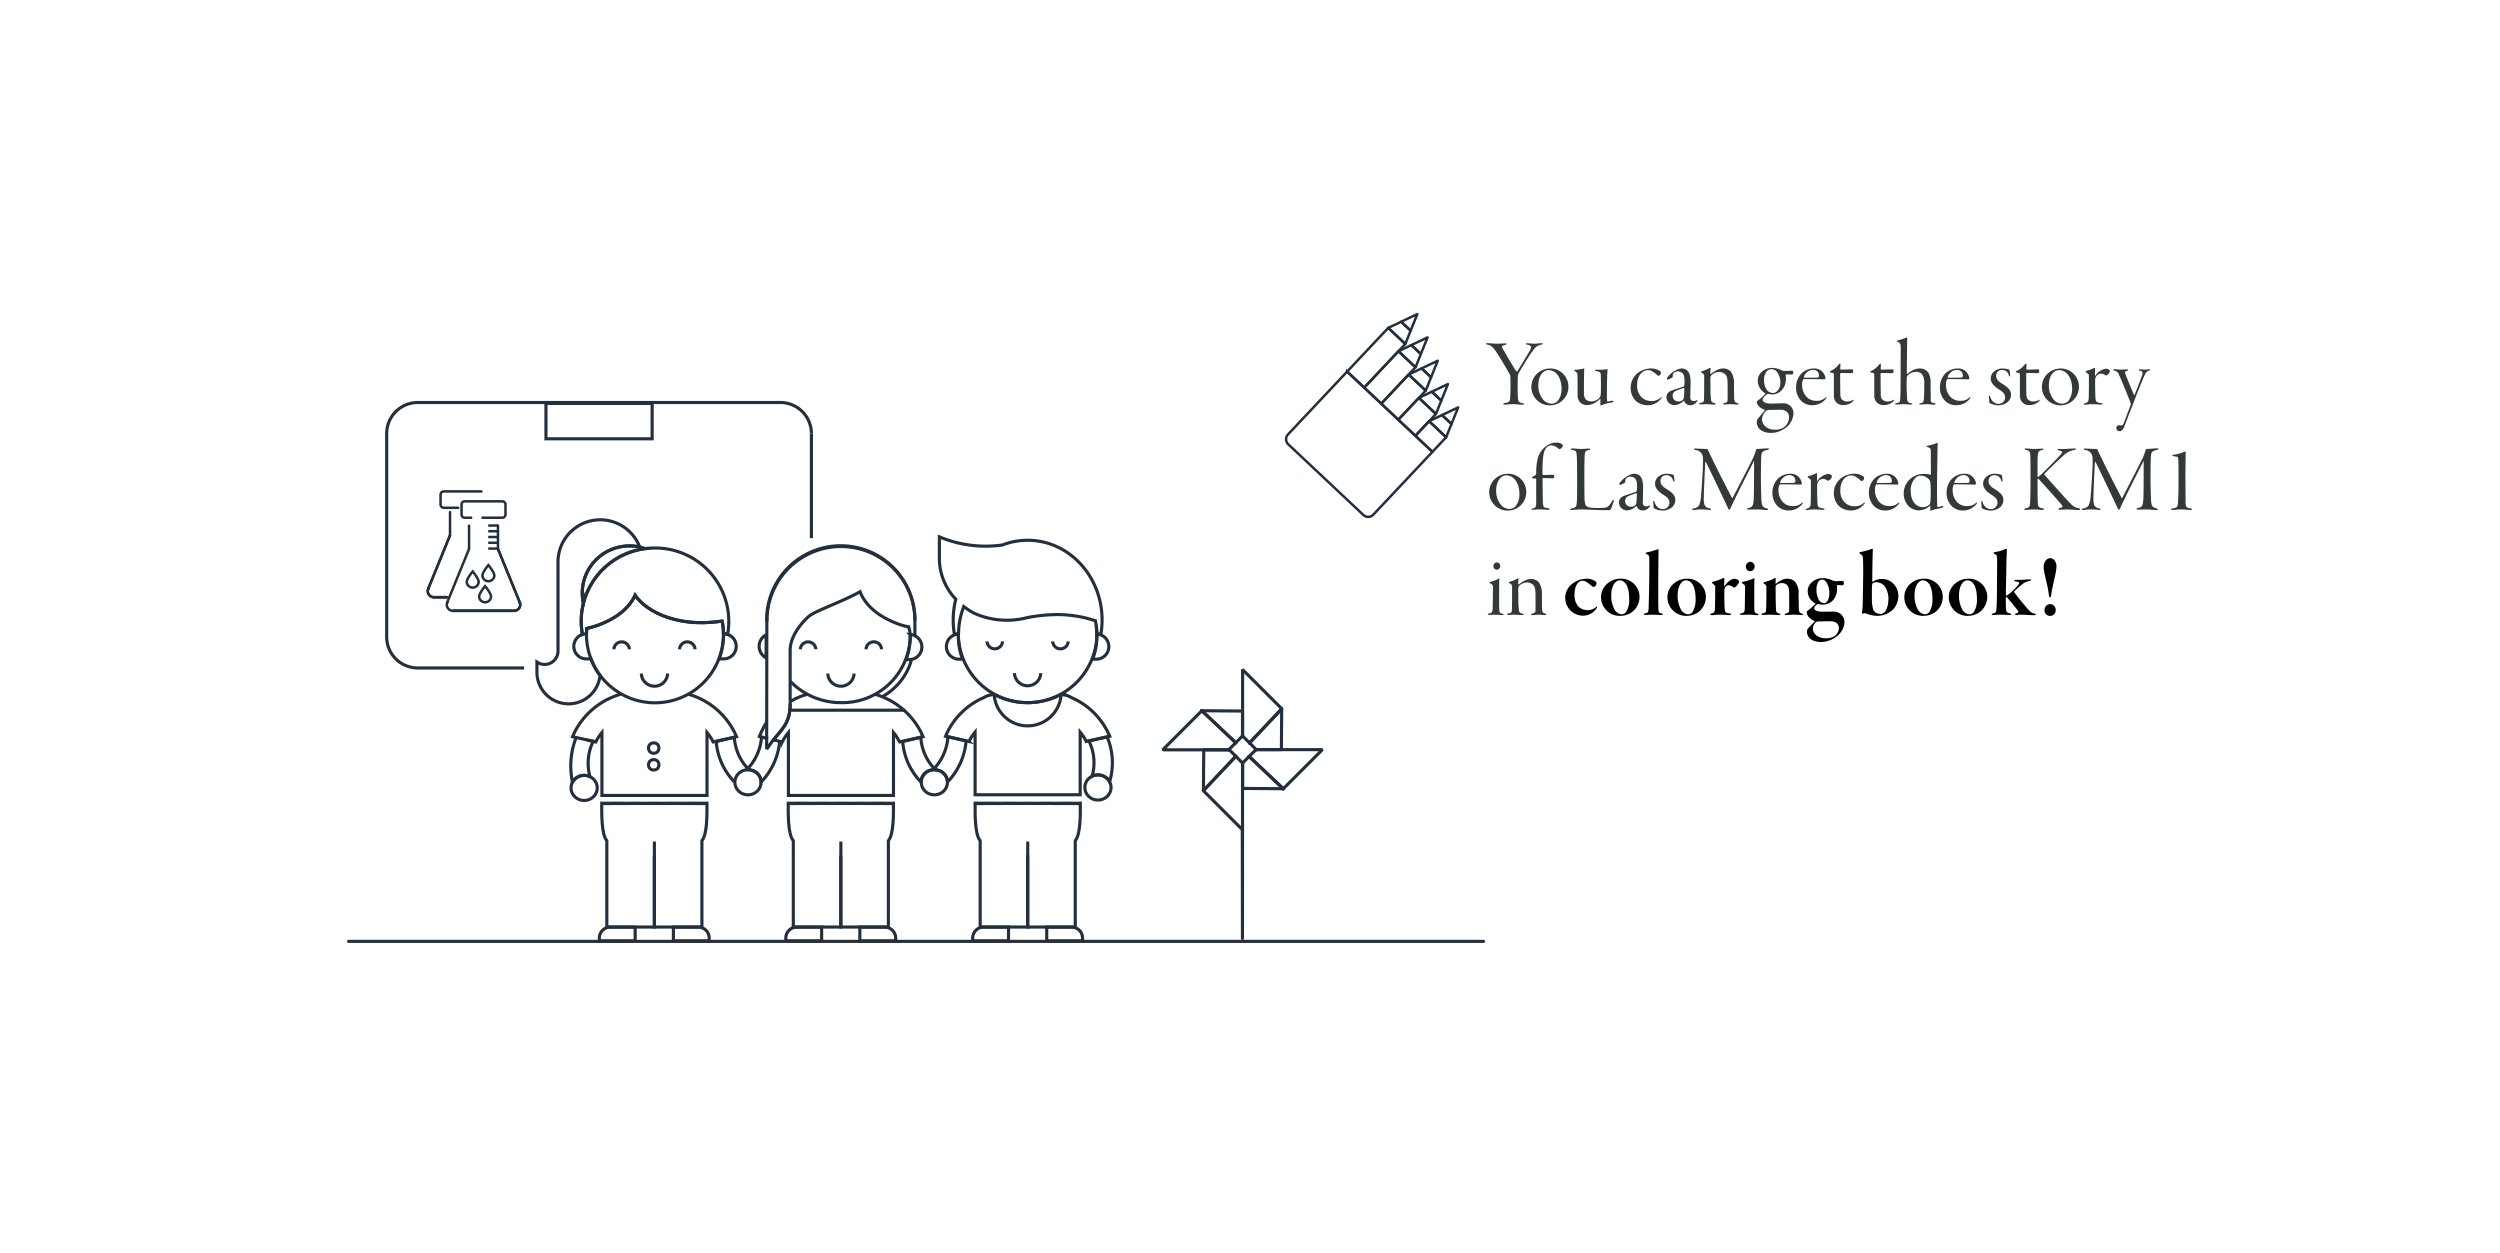 <svg id="Layer_1" data-name="Layer 1" xmlns="http://www.w3.org/2000/svg" viewBox="0 0 399 200"><defs><style>.cls-1,.cls-2,.cls-3,.cls-4,.cls-5,.cls-6,.cls-7{fill:none;stroke:#222f3c;}.cls-1,.cls-2,.cls-4{stroke-linecap:round;}.cls-1,.cls-2,.cls-4,.cls-5{stroke-linejoin:round;}.cls-1,.cls-6,.cls-7{stroke-width:0.5px;}.cls-2,.cls-3,.cls-5{stroke-width:0.4px;}.cls-3,.cls-6,.cls-7{stroke-miterlimit:10;}.cls-4{stroke-width:0.4px;}.cls-7{stroke-linecap:square;}.cls-8{fill:#333838;}</style></defs><line class="cls-1" x1="197.231" y1="118.536" x2="191.827" y2="113.433"/><path class="cls-1" d="M199.423,118.566l5.146-5.45-6.134-6.134h0a.064.064,0,0,0-.074-.015H198.36a.062.062,0,0,0-.041.063v10.433"/><path class="cls-1" d="M198.304,117.464v-3.914a.066.066,0,0,0-.02-.046l.001-.001a.073.073,0,0,0-.05-.021l-6.408-.049"/><path class="cls-1" d="M200.453,119.639h3.989a.068.068,0,0,0,.046-.02h.001a.072.072,0,0,0,.021-.049l.049-6.428-5.128,5.43"/><line class="cls-1" x1="191.809" y1="113.434" x2="191.81" y2="113.433"/><path class="cls-1" d="M191.809,113.434l-6.12,6.12h0a.069.069,0,0,0-.019.034.071.071,0,0,0,.004.04v.001a.062.062,0,0,0,.063.041H196.201"/><polyline class="cls-1" points="191.808 113.435 191.807 113.433 191.809 113.433"/><line class="cls-1" x1="191.809" y1="113.434" x2="197.221" y2="118.546"/><polyline class="cls-1" points="191.827 113.433 191.818 113.425 191.809 113.433"/><line class="cls-1" x1="191.827" y1="113.433" x2="191.81" y2="113.433"/><line class="cls-1" x1="199.355" y1="120.738" x2="204.799" y2="125.879"/><path class="cls-1" d="M197.239,120.708l-5.182,5.488,6.134,6.134h0a.065.065,0,0,0,.074.015h.001c.014-.006.024,17.478.031,17.468s.01-17.515.01-17.531V121.775"/><path class="cls-1" d="M198.322,121.77v3.993a.065.065,0,0,0,.02.046v.001a.073.073,0,0,0,.049.021l6.408.049"/><path class="cls-1" d="M197.232,120.7l-5.164,5.469.049-6.428a.072.072,0,0,1,.021-.049h0a.067.067,0,0,1,.046-.02h4.02"/><line class="cls-1" x1="204.817" y1="125.878" x2="204.816" y2="125.879"/><path class="cls-1" d="M204.817,125.878l6.12-6.12h0a.069.069,0,0,0,.019-.034.07.07,0,0,0-.004-.04v-.001a.062.062,0,0,0-.063-.041H200.45"/><polyline class="cls-1" points="204.817 125.878 204.819 125.879 204.816 125.879"/><line class="cls-1" x1="204.817" y1="125.878" x2="199.364" y2="120.728"/><polyline class="cls-1" points="204.799 125.879 204.808 125.887 204.816 125.879"/><line class="cls-1" x1="204.799" y1="125.879" x2="204.816" y2="125.879"/><line class="cls-1" x1="197.239" y1="120.708" x2="197.232" y2="120.7"/><line class="cls-1" x1="197.231" y1="118.536" x2="197.221" y2="118.546"/><line class="cls-1" x1="197.232" y1="120.7" x2="196.204" y2="119.673"/><line class="cls-1" x1="196.201" y1="119.669" x2="196.204" y2="119.673"/><polyline class="cls-1" points="200.453 119.639 200.475 119.618 199.43 118.573"/><polyline class="cls-1" points="198.322 121.77 198.312 121.781 198.306 121.775"/><line class="cls-1" x1="198.322" y1="121.77" x2="199.355" y2="120.738"/><polyline class="cls-1" points="198.303 117.463 198.312 117.455 198.32 117.463"/><line class="cls-1" x1="200.45" y1="119.642" x2="199.364" y2="120.728"/><line class="cls-1" x1="197.239" y1="120.708" x2="198.306" y2="121.775"/><polyline class="cls-1" points="196.201 119.67 196.149 119.618 197.221 118.546"/><line class="cls-1" x1="198.304" y1="117.464" x2="197.231" y2="118.536"/><line class="cls-1" x1="199.423" y1="118.566" x2="198.32" y2="117.463"/><line class="cls-1" x1="199.355" y1="120.738" x2="199.364" y2="120.728"/><line class="cls-1" x1="200.45" y1="119.642" x2="200.453" y2="119.639"/><line class="cls-1" x1="199.423" y1="118.566" x2="199.43" y2="118.573"/><path class="cls-2" d="M73.118,81.042H70.842a.527.527,0,0,1-.527-.527h0v-1.56a.527.527,0,0,1,.527-.527H76.83"/><line class="cls-2" x1="69.806" y1="95.316" x2="71.41" y2="95.316"/><line class="cls-2" x1="71.822" y1="85.383" x2="71.822" y2="81.73"/><line class="cls-2" x1="71.265" y1="95.316" x2="69.233" y2="95.316"/><line class="cls-2" x1="68.345" y1="93.96" x2="68.353" y2="93.943"/><line class="cls-2" x1="68.353" y1="93.943" x2="71.816" y2="85.455"/><path class="cls-2" d="M68.345,93.96a.98.98,0,0,0,.908,1.354"/><path class="cls-2" d="M68.345,93.96l.007-.018"/><line class="cls-2" x1="71.265" y1="95.316" x2="69.233" y2="95.316"/><line class="cls-2" x1="68.345" y1="93.96" x2="68.353" y2="93.943"/><line class="cls-2" x1="68.353" y1="93.943" x2="71.816" y2="85.455"/><path class="cls-2" d="M68.345,93.96a.98.98,0,0,0,.908,1.354"/><path class="cls-2" d="M68.345,93.96l.007-.018"/><path class="cls-2" d="M77.02,82.627h3.17a.508.508,0,0,0,.485-.527V80.539a.508.508,0,0,0-.485-.527H74.147a.508.508,0,0,0-.485.527V82.1a.508.508,0,0,0,.485.527h1.046"/><line class="cls-2" x1="74.861" y1="87.554" x2="74.861" y2="83.9"/><line class="cls-2" x1="81.491" y1="97.486" x2="72.272" y2="97.486"/><line class="cls-2" x1="71.384" y1="96.131" x2="71.392" y2="96.113"/><line class="cls-2" x1="71.392" y1="96.113" x2="74.855" y2="87.626"/><path class="cls-2" d="M71.384,96.131a.98.98,0,0,0,.908,1.354"/><path class="cls-2" d="M71.384,96.131l.007-.018"/><line class="cls-2" x1="79.476" y1="87.554" x2="79.476" y2="83.9"/><line class="cls-2" x1="72.418" y1="97.486" x2="82.064" y2="97.486"/><line class="cls-2" x1="82.952" y1="96.131" x2="82.945" y2="96.113"/><line class="cls-2" x1="82.945" y1="96.113" x2="79.481" y2="87.626"/><path class="cls-2" d="M82.952,96.131a.98.98,0,0,1-.908,1.354"/><path class="cls-2" d="M82.952,96.131l-.007-.018"/><line class="cls-2" x1="72.418" y1="97.486" x2="82.064" y2="97.486"/><line class="cls-2" x1="82.952" y1="96.131" x2="82.945" y2="96.113"/><line class="cls-2" x1="82.945" y1="96.113" x2="79.481" y2="87.626"/><path class="cls-2" d="M82.952,96.131a.98.98,0,0,1-.908,1.354"/><path class="cls-2" d="M82.952,96.131l-.007-.018"/><line class="cls-3" x1="77.919" y1="84.785" x2="79.51" y2="84.785"/><line class="cls-3" x1="77.919" y1="83.874" x2="79.51" y2="83.874"/><line class="cls-3" x1="77.919" y1="85.707" x2="79.51" y2="85.707"/><line class="cls-3" x1="77.919" y1="86.629" x2="79.51" y2="86.629"/><line class="cls-3" x1="77.919" y1="87.552" x2="79.51" y2="87.552"/><path class="cls-3" d="M74.496,92.862c0-.523.948-1.662.948-1.662s.948,1.139.948,1.662a.948.948,0,0,1-1.895,0Z"/><path class="cls-3" d="M76.473,95.207c0-.523.947-1.662.947-1.662s.948,1.139.948,1.662a.948.948,0,0,1-1.895,0Z"/><path class="cls-3" d="M76.997,91.848c0-.523.948-1.662.948-1.662s.948,1.139.948,1.662a.948.948,0,0,1-1.895,0Z"/><path class="cls-3" d="M215.002,59.303l13.614,12.81h0l-9.437,10.029a1.12,1.12,0,0,1-1.583.048L205.613,70.916a1.12,1.12,0,0,1-.048-1.583h0l9.437-10.029Z"/><rect class="cls-4" x="214.857" y="55.23" width="9.573" height="3.738" transform="translate(27.545 177.936) rotate(-46.744)"/><rect class="cls-4" x="217.831" y="58.373" width="7.977" height="3.738" transform="translate(25.941 180.51) rotate(-46.744)"/><rect class="cls-4" x="220.805" y="61.515" width="6.382" height="3.738" transform="translate(24.337 183.084) rotate(-46.744)"/><rect class="cls-4" x="223.779" y="64.658" width="4.786" height="3.738" transform="translate(22.733 185.658) rotate(-46.744)"/><rect class="cls-4" x="226.752" y="67.801" width="3.191" height="3.738" transform="translate(21.129 188.232) rotate(-46.744)"/><polygon class="cls-5" points="232.723 65.02 230.145 66.246 231.657 67.668 232.723 65.02"/><polygon class="cls-5" points="230.145 66.246 228.082 67.226 230.804 69.787 231.657 67.668 230.145 66.246"/><polygon class="cls-5" points="231.093 61.296 228.515 62.522 230.027 63.945 231.093 61.296"/><polygon class="cls-5" points="228.515 62.522 226.452 63.502 229.175 66.063 230.027 63.945 228.515 62.522"/><polygon class="cls-5" points="229.464 57.572 226.885 58.798 228.399 60.221 229.464 57.572"/><polygon class="cls-5" points="226.885 58.798 224.822 59.778 227.545 62.339 228.399 60.221 226.885 58.798"/><polygon class="cls-5" points="227.835 53.849 225.256 55.074 226.769 56.497 227.835 53.849"/><polygon class="cls-5" points="225.256 55.074 223.194 56.054 225.917 58.616 226.769 56.497 225.256 55.074"/><polygon class="cls-5" points="226.206 50.125 223.627 51.351 225.139 52.773 226.206 50.125"/><polygon class="cls-5" points="223.627 51.351 221.564 52.331 224.287 54.892 225.139 52.773 223.627 51.351"/><line class="cls-1" x1="55.63" y1="150.245" x2="236.778" y2="150.245"/><path class="cls-6" d="M152.955,101.551a11.063,11.063,0,0,0,22.106,0,9.565,9.565,0,0,0-.122-1.824"/><path class="cls-6" d="M167.057,147.965h3.964a1.753,1.753,0,0,1,1.753,1.753v.438h-5.717Z"/><path class="cls-6" d="M160.959,150.157h-5.717v-.438a1.753,1.753,0,0,1,1.753-1.753h3.964Z"/><path class="cls-6" d="M152.955,101.551c0-.12.005-.238.009-.356a2.007,2.007,0,1,0,.181,4.01h.484A10.176,10.176,0,0,1,152.955,101.551Z"/><path class="cls-6" d="M175.052,101.194c.004.119.01.237.01.356a10.181,10.181,0,0,1-.675,3.653h.484a2.007,2.007,0,0,0,.181-4.01h0Z"/><path class="cls-6" d="M170.487,102.373a1.24,1.24,0,0,1-2.477,0"/><path class="cls-6" d="M160.006,102.373a1.24,1.24,0,0,1-2.477,0"/><path class="cls-6" d="M161.912,107.431a2.098,2.098,0,0,0,4.193,0"/><path class="cls-6" d="M176.833,116.898a11.629,11.629,0,0,0-5.846-5.57,3.105,3.105,0,0,0-1.131-.419,1.951,1.951,0,0,0-.406-.045c-.02,0-.04.002-.059.002-.016,0-.031-.002-.046-.002h-.067a11.494,11.494,0,0,1-10.537,0h-.067c-.016,0-.031.002-.046.002-.02-.001-.04-.002-.059-.002a1.949,1.949,0,0,0-.406.045,3.105,3.105,0,0,0-1.131.419,11.63,11.63,0,0,0-5.846,5.57c-.098.202-.188.406-.274.612l3.736.833a7.868,7.868,0,0,1,.978-1.495v9.996h16.77v-9.996a7.862,7.862,0,0,1,.978,1.495l3.736-.833C177.021,117.304,176.931,117.1,176.833,116.898Z"/><path class="cls-6" d="M158.663,110.713a5.355,5.355,0,0,0,10.701,0"/><path class="cls-6" d="M174.303,123.885a2.158,2.158,0,0,1,.93-.21,2.107,2.107,0,0,1,1.861,1.087,10.578,10.578,0,0,0-.4-7.16l-2.903.647A7.9,7.9,0,0,1,174.303,123.885Z"/><ellipse class="cls-6" cx="175.233" cy="125.683" rx="2.096" ry="2.009"/><path class="cls-6" d="M150.059,123.05a3.095,3.095,0,0,0-1.124-.22,8.237,8.237,0,0,0,2.357-5.253l2.9.661a10.785,10.785,0,0,1-2.972,6.58A2.002,2.002,0,0,0,150.059,123.05Z"/><ellipse class="cls-6" cx="149.125" cy="124.849" rx="2.096" ry="2.009"/><path class="cls-6" d="M164.011,86.228a11.138,11.138,0,0,0-4.027.753,19.159,19.159,0,0,1-10.06-1.299V89.23a9.475,9.475,0,0,0,2.622,6.402h0a13.546,13.546,0,0,0-.219,5.63,1.907,1.907,0,0,1,.652-.116h.004a12.516,12.516,0,0,1,.835-4.346,11.008,11.008,0,0,0,1.658,1.071,12.826,12.826,0,0,0,8.463.705,25.91,25.91,0,0,1,5.021-.489,19.504,19.504,0,0,1,5.88.993,12.731,12.731,0,0,1,.198,2.066h.004a1.909,1.909,0,0,1,.652.116A13.704,13.704,0,0,0,175.89,99.03c0-.022.001-.044.001-.066C175.892,91.93,170.573,86.228,164.011,86.228Z"/><path class="cls-6" d="M164.028,134.31v13.64h7.583V134.174c.896-1.041.808-4.541.808-5.984l-16.796.059"/><path class="cls-6" d="M164.018,136.528v11.422h-7.583v-13.776c-.896-1.041-.808-4.541-.808-5.984l16.796.059"/><path class="cls-6" d="M145.258,101.262c.004.119.009.237.009.356a10.18,10.18,0,0,1-.675,3.652h.484a2.007,2.007,0,0,0,.181-4.009Z"/><path class="cls-6" d="M140.693,103.627a1.24,1.24,0,0,0-2.478,0"/><path class="cls-6" d="M130.212,103.627a1.24,1.24,0,0,0-2.477,0"/><path class="cls-6" d="M132.118,107.499a2.098,2.098,0,0,0,4.193,0"/><path class="cls-6" d="M148.148,123.048a3.142,3.142,0,0,1,1.122-.225,7.933,7.933,0,0,1-2.307-5.154l-2.894.673a10.389,10.389,0,0,0,2.91,6.457A2.008,2.008,0,0,1,148.148,123.048Z"/><line class="cls-6" x1="125.923" y1="113.349" x2="144.454" y2="113.349"/><path class="cls-1" d="M140.843,111.174a9.7,9.7,0,0,0,4.57-5.655"/><path class="cls-6" d="M122.272,101.324a2.062,2.062,0,0,0,0,3.661Z"/><path class="cls-6" d="M126.107,112.34c0,2.983-1.165,3.871-2.667,5.755l1.411.315a7.877,7.877,0,0,1,.978-1.495v10.032h16.77V116.914a7.886,7.886,0,0,1,.978,1.495l3.736-.833c-.086-.205-.191-.403-.274-.612a11.936,11.936,0,0,0-7.44-6.176"/><path class="cls-1" d="M146.018,101.215V98.932a11.83,11.83,0,0,0-23.66,0h0"/><path class="cls-6" d="M126.107,111.989v.351c0,2.983-1.15,3.842-2.652,5.727"/><line class="cls-6" x1="126.107" y1="111.969" x2="126.107" y2="111.989"/><path class="cls-6" d="M128.83,110.82a10.173,10.173,0,0,0-2.723,1.169"/><line class="cls-1" x1="122.361" y1="117.855" x2="122.365" y2="115.301"/><path class="cls-7" d="M122.361,117.855l-.003,1.741a17.807,17.807,0,0,1,1.068-1.494"/><line class="cls-1" x1="122.365" y1="115.301" x2="122.389" y2="98.805"/><path class="cls-6" d="M121.109,117.771a16.172,16.172,0,0,1,1.25-2.534"/><path class="cls-1" d="M122.41,98.963a11.806,11.806,0,0,1,23.611-.066"/><path class="cls-6" d="M145.13,100.08a13.933,13.933,0,0,1-1.651-.445c-3.421-1.245-5.401-3.109-6.217-5.193-3.208,1.777-7.256,3.062-8.28,4.017-1.474,1.375-2.876,3.347-2.876,5.363v4.896"/><path class="cls-6" d="M145.14,100.077l.041.009-.041-.009"/><line class="cls-6" x1="126.107" y1="108.718" x2="126.107" y2="111.969"/><path class="cls-6" d="M144.961,99.895a5.235,5.235,0,0,1,.321,1.655,10.83,10.83,0,0,1-11.053,10.592,11.233,11.233,0,0,1-8.122-3.426"/><line class="cls-6" x1="122.53" y1="117.904" x2="121.161" y2="117.489"/><path class="cls-6" d="M137.232,147.965h3.964a1.753,1.753,0,0,1,1.753,1.753v.438h-5.717Z"/><path class="cls-6" d="M131.134,150.157h-5.717v-.438a1.753,1.753,0,0,1,1.753-1.753h3.964Z"/><path class="cls-6" d="M134.202,134.31v13.64h7.583V134.174c.896-1.041.809-4.541.809-5.984l-16.797.059"/><path class="cls-6" d="M134.193,136.528v11.422h-7.583v-13.776c-.896-1.041-.809-4.541-.809-5.984l16.797.059"/><path class="cls-6" d="M121.545,117.577a8.237,8.237,0,0,1-2.357,5.253,3.106,3.106,0,0,1,1.124.22,2.002,2.002,0,0,1,1.161,1.768,10.786,10.786,0,0,0,2.972-6.58"/><ellipse class="cls-6" cx="119.378" cy="124.849" rx="2.096" ry="2.009"/><path class="cls-6" d="M110.932,103.627a1.24,1.24,0,0,0-2.477,0"/><path class="cls-6" d="M100.451,103.627a1.24,1.24,0,0,0-2.477,0"/><path class="cls-6" d="M102.357,107.499a2.098,2.098,0,0,0,4.193,0"/><ellipse class="cls-6" cx="93.228" cy="125.751" rx="2.096" ry="2.009"/><path class="cls-6" d="M119.509,122.823a7.934,7.934,0,0,1-2.307-5.154l-2.894.673a10.389,10.389,0,0,0,2.91,6.457"/><path class="cls-6" d="M93.679,118.095l1.411.315a7.877,7.877,0,0,1,.978-1.495v10.032h16.77V116.914a7.886,7.886,0,0,1,.978,1.495l3.735-.833c-.086-.205-.19-.403-.274-.612a11.937,11.937,0,0,0-7.44-6.176"/><path class="cls-6" d="M95.115,118.41l-3.735-.833c.086-.205.19-.403.274-.612a11.936,11.936,0,0,1,7.44-6.176"/><path class="cls-1" d="M91.875,117.919a12.412,12.412,0,0,0-.508,6.91,2.174,2.174,0,0,1,2.791-.876,8.034,8.034,0,0,1,.512-5.636"/><path class="cls-6" d="M107.471,147.965h3.964a1.753,1.753,0,0,1,1.753,1.753v.438h-5.717Z"/><path class="cls-6" d="M101.373,150.157H95.656v-.438a1.753,1.753,0,0,1,1.753-1.753h3.964Z"/><path class="cls-6" d="M104.441,134.31v13.64h7.584V134.174c.896-1.041.808-4.541.808-5.984l-16.796.059"/><path class="cls-6" d="M104.432,136.528v11.422H96.848v-13.776c-.896-1.041-.809-4.541-.809-5.984l16.796.059"/><path class="cls-6" d="M95.288,99.843c3.254-1.175,5.197-2.908,6.073-4.855,1.785,2.584,5.845,4.39,10.575,4.39a23.113,23.113,0,0,0,3.316-.255,10.929,10.929,0,1,1-21.651,2.196c0-.342.018-.679.049-1.012A15.949,15.949,0,0,0,95.288,99.843Z"/><path class="cls-6" d="M89.058,103.92V89.634a6.739,6.739,0,0,1,13.036-2.336,7.627,7.627,0,0,0-1.593-.168,7.542,7.542,0,0,0-7.572,7.512,7.386,7.386,0,0,0,.081,1.073h0c.029.196.062.391.106.582l.013-.048a11.523,11.523,0,0,0-.288,4.244c.03.258.071.512.117.765a2,2,0,0,0,.644,3.9h.707a10.798,10.798,0,0,0,1.458,2.636,5.05,5.05,0,0,1-10.074-.466V105.66a2.139,2.139,0,0,0,3.365-1.739Z"/><path class="cls-6" d="M104.539,87.464a11.732,11.732,0,0,1,11.774,11.475c.001.07.005.14.005.21a11.64,11.64,0,0,1-.195,2.11,2.028,2.028,0,0,0-.646-.107h-.004a10.792,10.792,0,0,0-.22-2.029h.001a23.107,23.107,0,0,1-3.317.255c-4.729,0-8.79-1.806-10.575-4.39-.876,1.947-2.819,3.68-6.073,4.855,0,0-1.655.467-1.638.463q-.039.418-.045.846h-.004a2.023,2.023,0,0,0-.644.106c-.046-.253-.088-.507-.117-.765A11.666,11.666,0,0,1,104.54,87.464Z"/><path class="cls-6" d="M93.115,96.297a7.504,7.504,0,0,1,7.386-9.167,7.614,7.614,0,0,1,2.533.432A11.755,11.755,0,0,0,93.115,96.297Z"/><path class="cls-6" d="M115.477,101.319c0-.056-.003-.111-.004-.167h.004a2.003,2.003,0,0,1,.042,4.006H114.77A10.746,10.746,0,0,0,115.477,101.319Z"/><circle class="cls-6" cx="104.334" cy="119.392" r="0.83"/><circle class="cls-6" cx="104.334" cy="122.066" r="0.83"/><path class="cls-6" d="M129.501,69.201a4.96,4.96,0,0,0-4.96-4.96H66.675a4.96,4.96,0,0,0-4.96,4.96v32.446a4.96,4.96,0,0,0,4.96,4.96H83.647"/><line class="cls-6" x1="129.501" y1="69.201" x2="129.501" y2="85.886"/><rect class="cls-6" x="87.135" y="64.384" width="16.946" height="5.649"/><path class="cls-8" d="M237.447,54.776c.276,0,1.031.077,1.493.077.492,0,.97-.046,1.247-.046.169,0,.246.031.246.092,0,.077-.093.124-.246.154-.37.077-.462.17-.462.277a1.602,1.602,0,0,0,.262.585c.277.477,1.632,2.817,2.001,3.325.031.016.139.093.185.016.523-.862,1.509-2.479,1.832-3.033a1.804,1.804,0,0,0,.353-.816c0-.184-.169-.308-.569-.385-.123-.031-.262-.077-.262-.154,0-.046.093-.077.246-.077.432,0,.678.061,1.108.061.37,0,.862-.077,1.094-.077.169,0,.276.031.276.092s-.092.123-.338.154a1.694,1.694,0,0,0-1.14.785c-.801,1.031-1.848,2.848-2.31,3.603a1.795,1.795,0,0,0-.216.601c-.03.493-.03,1.386-.03,2.109,0,.4,0,.693.03,1.216.031.724.139.893.678,1,.232.031.323.077.323.154s-.153.093-.277.093c-.615,0-.908-.077-1.478-.077-.523,0-.816.061-1.247.061-.216,0-.323-.046-.323-.123,0-.061.153-.108.339-.139.615-.077.708-.231.754-.832.031-.308.061-1.324.061-1.986,0-.955-.016-1.232-.03-1.432a.866.866,0,0,0-.108-.338c-.508-.924-1.785-3.064-2.232-3.695-.492-.677-.769-.908-1.232-1-.246-.046-.323-.108-.323-.154C237.154,54.776,237.247,54.776,237.447,54.776Z"/><path class="cls-8" d="M250.32,61.72a2.948,2.948,0,0,1-2.926,2.971,2.936,2.936,0,0,1-1.878-5.234,3.159,3.159,0,0,1,1.848-.647A2.89,2.89,0,0,1,250.32,61.72Zm-4.804-.216a3.52,3.52,0,0,0,.646,2.109,1.828,1.828,0,0,0,1.447.816,1.52,1.52,0,0,0,.97-.385,3.069,3.069,0,0,0,.646-2.063c0-1.463-.739-2.91-2.094-2.91C246.348,59.071,245.517,59.903,245.517,61.504Z"/><path class="cls-8" d="M252.077,64.091a1.614,1.614,0,0,1-.293-.939c0-.508,0-3.11-.03-3.372a.601.601,0,0,0-.339-.508c-.139-.092-.184-.138-.184-.185s.076-.077.246-.077a5.395,5.395,0,0,0,1.293-.2c.047-.015.093.077.077.169-.046.878-.061,2.972-.046,3.68a1.708,1.708,0,0,0,.23,1.016,1.132,1.132,0,0,0,.862.385,1.727,1.727,0,0,0,1.308-.493.943.943,0,0,0,.277-.709c.031-.415.031-1.016.031-1.57,0-.231-.016-.955-.016-1.355-.016-.523-.17-.6-.678-.708-.169-.031-.246-.077-.246-.123,0-.062.139-.093.23-.093h.646a8.134,8.134,0,0,0,1.062-.092c.047,0,.077.061.062.169-.076.724-.107,2.263-.107,4.049a5.066,5.066,0,0,0,.031.785c.03.154.076.185.199.169a4.332,4.332,0,0,1,.632-.139.185.185,0,0,1,.185.169c0,.061-.139.092-.293.123a6.947,6.947,0,0,0-1.585.416c-.123.061-.154.046-.186,0s-.03-.123-.03-.292c0-.154.016-.493.016-.601,0-.046-.016-.154-.047-.107a4.43,4.43,0,0,1-1.062.754,2.645,2.645,0,0,1-.909.231A1.512,1.512,0,0,1,252.077,64.091Z"/><path class="cls-8" d="M261.286,61.458a2.593,2.593,0,0,0,.77,2.002,2.188,2.188,0,0,0,1.432.539,2.066,2.066,0,0,0,1.602-.585c.03-.031.107-.046.107,0a.399.399,0,0,1-.123.247,2.662,2.662,0,0,1-2.124,1.016,2.805,2.805,0,0,1-1.925-.754,2.899,2.899,0,0,1-.769-2.079,2.941,2.941,0,0,1,.939-2.14,3.377,3.377,0,0,1,2.279-.893,2.342,2.342,0,0,1,1.4.385.353.353,0,0,1,.216.292.526.526,0,0,1-.385.493.474.474,0,0,1-.262-.154,4.23,4.23,0,0,0-.862-.631,1.384,1.384,0,0,0-.585-.123C262.349,59.071,261.286,59.687,261.286,61.458Z"/><path class="cls-8" d="M269.601,59.595a3.715,3.715,0,0,1,.216,1.401c0,.57-.046,2.032-.046,2.433a.527.527,0,0,0,.569.585.978.978,0,0,0,.446-.139c.093-.046.154,0,.093.139a1.298,1.298,0,0,1-1.185.662,1.034,1.034,0,0,1-.908-.693.054.054,0,0,0-.077-.016,2.154,2.154,0,0,1-1.509.693,1.277,1.277,0,0,1-1.231-1.324,1.085,1.085,0,0,1,.554-.878c.37-.2,1.77-.616,2.094-.739a.292.292,0,0,0,.2-.231,5.136,5.136,0,0,0,.031-.709c0-.631-.108-1.062-.37-1.262a1.173,1.173,0,0,0-.646-.247,1.059,1.059,0,0,0-.615.185.615.615,0,0,0-.231.369,1.575,1.575,0,0,0-.016.293.188.188,0,0,1-.062.123,3.291,3.291,0,0,1-.724.339c-.076.015-.153-.077-.153-.139,0-.108.107-.247.292-.462a4.007,4.007,0,0,1,1.17-.893,2.071,2.071,0,0,1,.924-.277A1.262,1.262,0,0,1,269.601,59.595Zm-1.031,4.234a.634.634,0,0,0,.169-.37,10.91,10.91,0,0,0,.077-1.463c0-.015-.03-.092-.061-.077a8.647,8.647,0,0,0-1.416.523.797.797,0,0,0-.385.77.894.894,0,0,0,.924.862A1.054,1.054,0,0,0,268.569,63.829Z"/><path class="cls-8" d="M276.253,59.333a3.21,3.21,0,0,1,.493,2.017c0,.816.016.94.016,1.709.015,1.047.061,1.139.477,1.247.139.061.231.092.231.154,0,.093-.123.108-.277.108-.2,0-.646-.061-.985-.061-.523,0-.724.061-.954.061-.139,0-.247-.031-.247-.092s.093-.123.293-.169c.369-.092.431-.2.431-.646V61.566c0-1.247-.107-1.617-.492-1.909a1.368,1.368,0,0,0-.878-.292,1.837,1.837,0,0,0-1.2.493.794.794,0,0,0-.186.462c0,.184.016.97.016,1.893a12.566,12.566,0,0,0,.093,1.617c.046.338.231.415.477.493.185.046.262.077.262.154,0,.092-.153.092-.308.092-.123,0-.877-.061-1.232-.061-.2,0-.523.031-.816.031-.169,0-.292-.031-.292-.108,0-.061.139-.123.323-.154.385-.077.446-.185.462-.493.03-1.108.03-2.525.03-3.772,0-.154-.03-.323-.4-.523-.092-.061-.123-.092-.123-.139,0-.031.077-.077.216-.123a5.792,5.792,0,0,0,1.217-.523c.046-.016.123.046.107.123a7.088,7.088,0,0,0-.031.816c0,.031.047.077.077.046a5.297,5.297,0,0,1,1.094-.693,2.077,2.077,0,0,1,.908-.185A1.57,1.57,0,0,1,276.253,59.333Z"/><path class="cls-8" d="M284.385,59.117a1.125,1.125,0,0,0,.539.077c.292,0,.908-.031,1.139-.031.077,0,.139.154.139.338,0,.154-.107.277-.169.277-.216,0-.77-.031-.939-.031a.139.139,0,0,0-.093.092c0,.108.031.354.031.631a2.547,2.547,0,0,1-.97,2.079,2.124,2.124,0,0,1-1.201.4,3.713,3.713,0,0,1-.646-.077.298.298,0,0,0-.186.046,2.349,2.349,0,0,0-.538.508.49.49,0,0,0-.17.338c0,.493.631.647,1.432.647.477,0,1.324-.046,1.756-.046a1.59,1.59,0,0,1,1.725,1.709,3.108,3.108,0,0,1-1.725,2.51,3.678,3.678,0,0,1-1.863.508c-1.231,0-2.264-.585-2.264-1.724a.982.982,0,0,1,.277-.662c.108-.123.678-.847.985-1.185.016-.031.031-.123-.016-.139-.431-.092-1.247-.631-1.247-1.247a.191.191,0,0,1,.093-.154,6.77,6.77,0,0,0,1.278-1.139c.015-.016,0-.077-.031-.093a2.323,2.323,0,0,1-1.185-1.924,1.86,1.86,0,0,1,.646-1.478,2.369,2.369,0,0,1,1.632-.631A3.491,3.491,0,0,1,284.385,59.117Zm-2.571,8.991a2.104,2.104,0,0,0,1.462.462,2.396,2.396,0,0,0,1.433-.369,2.057,2.057,0,0,0,.831-1.586c0-.647-.4-1.216-1.386-1.216-.585,0-1.34.015-1.755.031a.945.945,0,0,0-.523.139,1.947,1.947,0,0,0-.662,1.37A1.573,1.573,0,0,0,281.813,68.109Zm.138-8.837a2.158,2.158,0,0,0-.415,1.355,2.787,2.787,0,0,0,.478,1.647,1.256,1.256,0,0,0,.954.446c.708,0,1.17-.847,1.17-1.555a2.755,2.755,0,0,0-.477-1.725,1.085,1.085,0,0,0-.924-.523A1.159,1.159,0,0,0,281.951,59.271Z"/><path class="cls-8" d="M291.345,60.38a.181.181,0,0,1-.154.169c-.123-.015-2.125-.046-2.478-.046h-.831c-.031,0-.108.077-.139.123a2.113,2.113,0,0,0-.123.847,2.76,2.76,0,0,0,.708,1.863,2.077,2.077,0,0,0,1.539.631,1.963,1.963,0,0,0,1.463-.493c.123-.123.185-.092.185-.015a.586.586,0,0,1-.153.246,2.723,2.723,0,0,1-2.141.97,2.486,2.486,0,0,1-1.832-.785,3.01,3.01,0,0,1-.739-2.063,3.21,3.21,0,0,1,.894-2.248,2.862,2.862,0,0,1,1.924-.77A1.777,1.777,0,0,1,291.345,60.38Zm-3.141-.785a1.344,1.344,0,0,0-.323.631.066.066,0,0,0,.061.061l2.001-.015c.339,0,.369-.17.369-.308a.992.992,0,0,0-.215-.646,1.08,1.08,0,0,0-.771-.292A1.596,1.596,0,0,0,288.204,59.595Z"/><path class="cls-8" d="M292.87,63.936a1.732,1.732,0,0,1-.185-.877v-3.187c0-.169-.016-.277-.077-.308a2.527,2.527,0,0,0-.369-.092c-.123-.031-.2-.077-.2-.138,0-.031.016-.077.184-.154a3.281,3.281,0,0,0,1.263-1.031c.139-.154.246-.124.246-.046,0,.139-.03.57-.015.754,0,.046.015.139.076.139.277,0,1.556-.046,1.879-.046.03,0,.092.108.092.216,0,.262-.076.385-.153.385-.539,0-1.294-.016-1.709-.016-.184,0-.216.046-.216.139,0,.262.016,2.679.031,3.156a1.579,1.579,0,0,0,.169.832,1.138,1.138,0,0,0,.954.415,1.509,1.509,0,0,0,.848-.231c.107-.077.153-.062.153,0,0,.092-.139.246-.339.4a2.111,2.111,0,0,1-1.247.4A1.427,1.427,0,0,1,292.87,63.936Z"/><path class="cls-8" d="M299.322,63.936a1.731,1.731,0,0,1-.185-.877v-3.187c0-.169-.016-.277-.077-.308a2.524,2.524,0,0,0-.369-.092c-.123-.031-.2-.077-.2-.138,0-.031.016-.077.185-.154a3.283,3.283,0,0,0,1.263-1.031c.139-.154.246-.124.246-.046,0,.139-.03.57-.015.754,0,.046.015.139.076.139.277,0,1.556-.046,1.879-.046.03,0,.092.108.092.216,0,.262-.076.385-.153.385-.539,0-1.294-.016-1.709-.016-.185,0-.216.046-.216.139,0,.262.016,2.679.031,3.156a1.578,1.578,0,0,0,.169.832,1.138,1.138,0,0,0,.954.415,1.509,1.509,0,0,0,.848-.231c.107-.077.153-.062.153,0,0,.092-.139.246-.339.4a2.11,2.11,0,0,1-1.247.4A1.427,1.427,0,0,1,299.322,63.936Z"/><path class="cls-8" d="M304.467,59.918a.772.772,0,0,0-.154.569,30.412,30.412,0,0,0,.077,3.311.544.544,0,0,0,.492.523c.232.046.339.077.339.154,0,.046-.092.092-.231.092-.432,0-.832-.061-1.278-.061-.477,0-.708.061-1.001.061-.169,0-.246-.031-.246-.092s.062-.092.246-.139c.447-.108.555-.154.57-.739.046-.616.062-2.032.062-4.48,0-2.325.03-3.264,0-3.849-.016-.493-.123-.539-.462-.724-.062-.046-.108-.077-.108-.123s.093-.092.262-.139a6.352,6.352,0,0,0,1.124-.37.338.338,0,0,1,.154-.061c.046,0,.093.108.077.324-.016.415-.077,5.189-.061,5.481,0,.061.046.077.061.046a5.054,5.054,0,0,1,.924-.631,2.42,2.42,0,0,1,1.077-.262,1.64,1.64,0,0,1,1.386.693,2.969,2.969,0,0,1,.339,1.647c.016,1.155.016,2.109.031,2.694,0,.308.061.416.523.493.2.046.246.077.246.139s-.107.108-.246.108c-.4,0-.693-.077-1.108-.077-.523,0-.647.061-1.001.061-.184,0-.246-.046-.246-.092,0-.061.076-.092.23-.123.416-.092.446-.2.508-.647.031-.354.062-1.031.062-2.632a2.466,2.466,0,0,0-.231-1.155,1.153,1.153,0,0,0-1.062-.57A1.859,1.859,0,0,0,304.467,59.918Z"/><path class="cls-8" d="M314.307,60.38a.181.181,0,0,1-.154.169c-.123-.015-2.125-.046-2.478-.046h-.831c-.031,0-.108.077-.139.123a2.111,2.111,0,0,0-.124.847,2.761,2.761,0,0,0,.709,1.863,2.077,2.077,0,0,0,1.539.631,1.963,1.963,0,0,0,1.463-.493c.123-.123.185-.092.185-.015a.585.585,0,0,1-.153.246,2.722,2.722,0,0,1-2.141.97,2.486,2.486,0,0,1-1.832-.785,3.01,3.01,0,0,1-.739-2.063,3.21,3.21,0,0,1,.893-2.248,2.862,2.862,0,0,1,1.924-.77A1.777,1.777,0,0,1,314.307,60.38Zm-3.141-.785a1.344,1.344,0,0,0-.323.631.066.066,0,0,0,.061.061l2.001-.015c.339,0,.369-.17.369-.308a.992.992,0,0,0-.215-.646,1.08,1.08,0,0,0-.77-.292A1.596,1.596,0,0,0,311.166,59.595Z"/><path class="cls-8" d="M318.588,59.995c0,.647.585,1.016.971,1.247,1,.647,1.4,1.032,1.4,1.817a1.58,1.58,0,0,1-.801,1.294,2.555,2.555,0,0,1-1.231.338,3.138,3.138,0,0,1-1.216-.277c-.123-.046-.231-.154-.231-.247,0-.215-.03-.6-.046-.77-.031-.2.016-.247.046-.247.046,0,.093,0,.2.292a1.502,1.502,0,0,0,.646.832,1.18,1.18,0,0,0,.693.185,1.056,1.056,0,0,0,1.001-1.031c0-.585-.4-.909-1.017-1.293-.662-.431-1.278-1-1.278-1.678a1.461,1.461,0,0,1,.586-1.216,1.988,1.988,0,0,1,1.293-.431,3.766,3.766,0,0,1,1.047.169.253.253,0,0,1,.077.139c.016.169.077.477.092.724,0,.17-.03.247-.076.247-.062,0-.093-.077-.139-.185a1.17,1.17,0,0,0-.37-.631,1.264,1.264,0,0,0-.724-.231A.897.897,0,0,0,318.588,59.995Z"/><path class="cls-8" d="M322.56,63.936a1.732,1.732,0,0,1-.184-.877v-3.187c0-.169-.016-.277-.077-.308a2.524,2.524,0,0,0-.369-.092c-.123-.031-.2-.077-.2-.138,0-.031.016-.077.185-.154a3.283,3.283,0,0,0,1.263-1.031c.139-.154.246-.124.246-.046,0,.139-.03.57-.015.754,0,.046.015.139.076.139.277,0,1.556-.046,1.879-.046.03,0,.092.108.092.216,0,.262-.076.385-.153.385-.539,0-1.294-.016-1.709-.016-.185,0-.216.046-.216.139,0,.262.016,2.679.031,3.156a1.58,1.58,0,0,0,.169.832,1.138,1.138,0,0,0,.954.415,1.509,1.509,0,0,0,.848-.231c.107-.077.153-.062.153,0,0,.092-.139.246-.339.4a2.11,2.11,0,0,1-1.247.4A1.427,1.427,0,0,1,322.56,63.936Z"/><path class="cls-8" d="M331.8,61.72a2.948,2.948,0,0,1-2.925,2.971,2.936,2.936,0,0,1-1.879-5.234,3.164,3.164,0,0,1,1.848-.647A2.889,2.889,0,0,1,331.8,61.72Zm-4.804-.216a3.522,3.522,0,0,0,.647,2.109,1.828,1.828,0,0,0,1.447.816,1.52,1.52,0,0,0,.97-.385,3.068,3.068,0,0,0,.646-2.063c0-1.463-.739-2.91-2.094-2.91C327.828,59.071,326.996,59.903,326.996,61.504Z"/><path class="cls-8" d="M334.665,59.933a.888.888,0,0,0-.262.539,9.007,9.007,0,0,0-.016.939c0,1.14.031,1.94.061,2.263.061.478.247.586.832.647.215.031.292.061.292.138s-.139.108-.369.108c-.293,0-.801-.061-1.447-.061a8.335,8.335,0,0,0-.939.092c-.185,0-.262-.031-.262-.092,0-.046.108-.123.231-.154a.636.636,0,0,0,.554-.631c.031-.262.047-1.139.047-2.155V59.857c0-.108-.108-.154-.4-.4-.108-.077-.123-.123-.123-.154s.092-.092.23-.138a4.68,4.68,0,0,0,.985-.37.485.485,0,0,1,.231-.077c.03,0,.061.061.061.216,0,.17-.016.754-.016,1,0,.046.03.061.077.016a2.512,2.512,0,0,1,1.662-1.109.897.897,0,0,1,.539.2.27.27,0,0,1,.108.216,1.056,1.056,0,0,1-.339.523c-.139.123-.2.139-.247.139a.697.697,0,0,1-.276-.108,1.08,1.08,0,0,0-.539-.185A1.052,1.052,0,0,0,334.665,59.933Z"/><path class="cls-8" d="M339.409,58.948c.153,0,.262.046.262.108s-.108.108-.2.123c-.339.108-.37.185-.231.585.2.539,1.047,2.618,1.355,3.264.03.062.076.046.092,0,.2-.523,1.062-2.741,1.186-3.095a1.152,1.152,0,0,0,.077-.446c0-.108-.077-.231-.339-.308-.231-.046-.277-.092-.277-.139,0-.061.077-.092.216-.092.185,0,.508.046.739.046.277,0,.477-.046.708-.046.093,0,.185.016.185.061s-.062.108-.215.154c-.309.092-.462.2-.709.77-.184.385-1.139,2.756-1.37,3.341-.185.508-.323.862-.646,1.693-.369.893-.954,2.494-1.17,3.018a2.098,2.098,0,0,1-.293.57.579.579,0,0,1-.508.262.512.512,0,0,1-.508-.508.454.454,0,0,1,.431-.446c.108,0,.2.031.309.031a.371.371,0,0,0,.399-.262c.154-.323.601-1.586,1.124-2.925a.663.663,0,0,0-.015-.493c-.093-.247-1.217-3.095-1.909-4.604a.826.826,0,0,0-.555-.416c-.185-.046-.277-.108-.277-.154,0-.077.139-.107.247-.107.276,0,.708.061,1.077.061C338.809,58.994,339.209,58.948,339.409,58.948Z"/><path class="cls-8" d="M243.59,78.519a2.948,2.948,0,0,1-2.925,2.972,2.936,2.936,0,0,1-1.879-5.234,3.161,3.161,0,0,1,1.848-.646A2.889,2.889,0,0,1,243.59,78.519Zm-4.804-.215a3.53,3.53,0,0,0,.646,2.109,1.832,1.832,0,0,0,1.447.815,1.523,1.523,0,0,0,.971-.385,3.069,3.069,0,0,0,.646-2.063c0-1.462-.739-2.909-2.094-2.909C239.617,75.871,238.786,76.703,238.786,78.304Z"/><path class="cls-8" d="M245.178,76.564c0-.107-.016-.185-.077-.2-.077,0-.246,0-.431-.016-.108-.015-.2-.092-.2-.123,0-.046.076-.092.185-.153s.231-.139.369-.232a.297.297,0,0,0,.154-.216A9.831,9.831,0,0,1,245.44,73.1a3.545,3.545,0,0,1,1.555-2.048,2.52,2.52,0,0,1,1.386-.416c.631,0,1.047.262,1.047.493a.754.754,0,0,1-.385.508.277.277,0,0,1-.308-.031,1.82,1.82,0,0,0-1.094-.523c-.692,0-1.231.447-1.386,2.094-.046.477-.076,1.57-.076,2.048a4.703,4.703,0,0,0,.015.492.122.122,0,0,0,.124.093c.138,0,1.446-.031,1.616-.031.061,0,.123.093.123.277,0,.216-.031.277-.216.277-.246,0-1.355-.031-1.57-.031-.046,0-.077.123-.077.139,0,.569.031,3.372.047,3.818.046.585.169.708.323.754.123.047.292.047.492.093.184.046.277.077.277.139,0,.077-.107.107-.246.107-.446,0-.693-.046-1.478-.046-.353,0-.692.046-.954.061-.139,0-.231-.03-.231-.093s.108-.107.308-.153c.369-.093.446-.309.446-.862Z"/><path class="cls-8" d="M250.921,71.576c.477,0,.971.077,1.386.077.478,0,.908-.061,1.263-.061.185,0,.246.031.246.077,0,.077-.092.123-.215.154-.632.123-.662.215-.709,1.278-.015.262-.03,1.678-.03,3.079,0,1.463.016,3.002.03,3.295a2.853,2.853,0,0,0,.216,1.216c.169.231.585.386,1.832.386a6.777,6.777,0,0,0,1.355-.077c.338-.062.677-.447.985-1.001.107-.185.184-.246.246-.246s.046.231-.031.431c-.046.123-.339.97-.4,1.078a.365.365,0,0,1-.323.153c-.153,0-1.324.016-2.078-.03-.77-.031-1.879-.077-2.417-.077-.478,0-1.171.077-1.386.077-.184,0-.323-.016-.323-.108,0-.061.139-.107.276-.123.662-.123.755-.339.801-.816.062-.616.062-1.632.062-3.757,0-2.094-.015-3.156-.046-3.68-.046-.877-.093-.97-.754-1.093-.185-.031-.231-.077-.231-.139C250.675,71.622,250.768,71.576,250.921,71.576Z"/><path class="cls-8" d="M262.023,76.395a3.714,3.714,0,0,1,.216,1.4c0,.57-.046,2.033-.046,2.433a.527.527,0,0,0,.569.585.982.982,0,0,0,.446-.138c.093-.047.154,0,.093.138a1.297,1.297,0,0,1-1.186.662,1.033,1.033,0,0,1-.908-.692.053.053,0,0,0-.077-.016,2.154,2.154,0,0,1-1.509.693,1.277,1.277,0,0,1-1.232-1.324,1.085,1.085,0,0,1,.554-.878c.37-.2,1.77-.615,2.094-.739a.291.291,0,0,0,.2-.231,5.153,5.153,0,0,0,.031-.708c0-.632-.108-1.062-.37-1.263a1.167,1.167,0,0,0-.646-.246,1.058,1.058,0,0,0-.615.185.614.614,0,0,0-.232.369,1.57,1.57,0,0,0-.016.293.189.189,0,0,1-.061.123,3.314,3.314,0,0,1-.724.339c-.076.016-.153-.077-.153-.139,0-.107.107-.246.292-.462a3.994,3.994,0,0,1,1.17-.893,2.058,2.058,0,0,1,.924-.277A1.261,1.261,0,0,1,262.023,76.395Zm-1.031,4.233a.633.633,0,0,0,.169-.369,10.911,10.911,0,0,0,.077-1.463c0-.016-.03-.092-.061-.077a8.734,8.734,0,0,0-1.416.523.798.798,0,0,0-.385.77.894.894,0,0,0,.924.862A1.053,1.053,0,0,0,260.992,80.628Z"/><path class="cls-8" d="M265.012,76.795c0,.646.585,1.016.97,1.247,1.001.646,1.401,1.031,1.401,1.816a1.58,1.58,0,0,1-.801,1.293,2.556,2.556,0,0,1-1.231.339,3.125,3.125,0,0,1-1.217-.277c-.123-.046-.231-.153-.231-.246,0-.216-.031-.601-.046-.77-.031-.2.015-.246.046-.246.046,0,.093,0,.2.292a1.503,1.503,0,0,0,.646.832,1.184,1.184,0,0,0,.693.185,1.055,1.055,0,0,0,1-1.032c0-.585-.4-.908-1.016-1.293-.662-.431-1.278-1.001-1.278-1.678a1.46,1.46,0,0,1,.585-1.217,1.996,1.996,0,0,1,1.294-.431,3.782,3.782,0,0,1,1.047.169.256.256,0,0,1,.077.139c.015.169.076.477.092.724,0,.169-.03.246-.077.246-.061,0-.092-.077-.139-.184a1.167,1.167,0,0,0-.369-.631,1.263,1.263,0,0,0-.724-.232A.897.897,0,0,0,265.012,76.795Z"/><path class="cls-8" d="M270.633,71.591c.353.015,1.293.061,1.786.061.062,0,.138.062.2.215.661,1.463,2.832,5.774,3.803,7.59.046.093.076.031.139-.061.908-1.739,2.863-5.543,3.232-6.297a12.658,12.658,0,0,0,.462-1.247c.016-.031.077-.2.154-.2.431,0,1.247-.092,1.678-.092.154,0,.247.031.247.092s-.123.123-.232.139c-.908.215-.97.385-1.016,1.293-.031.523-.047,2.371-.047,3.141,0,1.679.062,3.203.093,3.695.061.893.231,1.031.831,1.217.139.046.247.092.247.169,0,.061-.093.093-.277.093-.293,0-1.124-.093-1.54-.093-.631,0-1.047.031-1.277.031-.154,0-.323-.016-.323-.124,0-.061.153-.123.308-.138.646-.17.754-.416.801-1.694.046-.831.046-4.957.046-5.65,0-.154-.046-.154-.077-.062-1.031,2.063-2.925,5.759-3.664,7.406-.077.185-.139.276-.232.276-.076,0-.185-.246-.323-.539-.724-1.555-2.771-5.835-3.357-7.02-.076-.139-.107-.139-.138.077-.061.894-.231,4.881-.231,5.512a3.846,3.846,0,0,0,.093,1.124.901.901,0,0,0,.785.616c.169.03.262.092.262.153,0,.093-.139.124-.309.108-.184-.016-.738-.077-1.293-.077s-.97.093-1.124.093c-.2,0-.277-.031-.277-.108,0-.046.062-.107.277-.153a1.158,1.158,0,0,0,.832-.493,4.422,4.422,0,0,0,.323-1.663c.092-.908.308-4.326.308-5.311,0-.923-.093-1.139-.354-1.447a1.308,1.308,0,0,0-.847-.4c-.139-.031-.246-.092-.246-.154S270.494,71.576,270.633,71.591Z"/><path class="cls-8" d="M287.572,77.18a.18.18,0,0,1-.154.169c-.123-.016-2.125-.046-2.478-.046h-.831c-.031,0-.108.077-.139.123a2.113,2.113,0,0,0-.124.847,2.76,2.76,0,0,0,.709,1.863,2.077,2.077,0,0,0,1.539.631,1.967,1.967,0,0,0,1.463-.492c.123-.123.185-.093.185-.016a.585.585,0,0,1-.153.246,2.722,2.722,0,0,1-2.141.97,2.484,2.484,0,0,1-1.832-.785,3.008,3.008,0,0,1-.739-2.062,3.206,3.206,0,0,1,.893-2.248,2.863,2.863,0,0,1,1.924-.769A1.776,1.776,0,0,1,287.572,77.18Zm-3.141-.785a1.342,1.342,0,0,0-.323.631.065.065,0,0,0,.061.061l2.001-.016c.339,0,.369-.169.369-.308a.992.992,0,0,0-.215-.646,1.078,1.078,0,0,0-.77-.293A1.597,1.597,0,0,0,284.432,76.395Z"/><path class="cls-8" d="M290.298,76.734a.886.886,0,0,0-.262.538,9.051,9.051,0,0,0-.016.939c0,1.14.031,1.94.061,2.264.062.477.247.585.832.646.215.03.292.061.292.139s-.139.107-.369.107c-.293,0-.801-.061-1.447-.061a8.294,8.294,0,0,0-.939.093c-.185,0-.262-.031-.262-.093,0-.046.108-.123.231-.154a.635.635,0,0,0,.554-.631c.031-.262.047-1.14.047-2.155V76.657c0-.108-.108-.154-.4-.4-.108-.077-.123-.123-.123-.154s.092-.092.23-.139a4.623,4.623,0,0,0,.985-.369.485.485,0,0,1,.231-.077c.03,0,.062.061.062.216,0,.169-.016.754-.016,1.001,0,.046.03.061.077.015A2.515,2.515,0,0,1,291.73,75.64a.897.897,0,0,1,.539.2.27.27,0,0,1,.108.216,1.055,1.055,0,0,1-.339.523c-.139.123-.2.139-.247.139a.692.692,0,0,1-.276-.108,1.085,1.085,0,0,0-.539-.185A1.048,1.048,0,0,0,290.298,76.734Z"/><path class="cls-8" d="M293.718,78.257a2.589,2.589,0,0,0,.769,2.002,2.191,2.191,0,0,0,1.432.539,2.069,2.069,0,0,0,1.602-.585c.03-.031.107-.047.107,0a.396.396,0,0,1-.123.246,2.664,2.664,0,0,1-2.125,1.016,2.806,2.806,0,0,1-1.924-.754,2.9,2.9,0,0,1-.771-2.078,2.942,2.942,0,0,1,.94-2.141,3.376,3.376,0,0,1,2.278-.893,2.345,2.345,0,0,1,1.401.385.355.355,0,0,1,.216.292.526.526,0,0,1-.385.493.471.471,0,0,1-.262-.154,4.252,4.252,0,0,0-.862-.631,1.378,1.378,0,0,0-.585-.123C294.779,75.871,293.718,76.487,293.718,78.257Z"/><path class="cls-8" d="M302.973,77.18a.18.18,0,0,1-.154.169c-.123-.016-2.125-.046-2.479-.046h-.831c-.031,0-.108.077-.139.123a2.113,2.113,0,0,0-.124.847,2.76,2.76,0,0,0,.709,1.863,2.077,2.077,0,0,0,1.539.631,1.967,1.967,0,0,0,1.463-.492c.123-.123.185-.093.185-.016a.585.585,0,0,1-.153.246,2.722,2.722,0,0,1-2.141.97,2.484,2.484,0,0,1-1.832-.785,3.008,3.008,0,0,1-.739-2.062,3.21,3.21,0,0,1,.893-2.248,2.862,2.862,0,0,1,1.924-.769A1.776,1.776,0,0,1,302.973,77.18Zm-3.141-.785a1.342,1.342,0,0,0-.323.631.065.065,0,0,0,.061.061l2.001-.016c.339,0,.369-.169.369-.308a.992.992,0,0,0-.215-.646,1.078,1.078,0,0,0-.77-.293A1.597,1.597,0,0,0,299.832,76.395Z"/><path class="cls-8" d="M308.1,75.763c.031.016.077-.046.077-.076,0-.277-.016-3.003-.03-3.819a.413.413,0,0,0-.061-.262.842.842,0,0,0-.432-.246c-.107-.031-.184-.077-.184-.123s.077-.093.184-.108a6.485,6.485,0,0,0,1.324-.37.519.519,0,0,1,.216-.077c.046,0,.077.077.061.262-.031.462-.108,5.466-.108,7.037,0,1.339.016,2.401.031,2.802a.137.137,0,0,0,.107.139,3.977,3.977,0,0,0,.724-.17c.093-.03.139.016.139.061,0,.108-.107.247-.385.293a8.662,8.662,0,0,0-1.602.4c-.061.016-.107-.062-.107-.107a4.779,4.779,0,0,0,.031-.632c0-.03-.031-.061-.062-.03a2.892,2.892,0,0,1-1.756.724,2.507,2.507,0,0,1-1.632-.647,2.916,2.916,0,0,1-.801-2.062,3.061,3.061,0,0,1,1.34-2.54,3.459,3.459,0,0,1,1.909-.586A4.256,4.256,0,0,1,308.1,75.763Zm-2.294.416a2.735,2.735,0,0,0-.847,2.232c0,1.663.939,2.525,1.879,2.525a1.61,1.61,0,0,0,1.093-.4,1.034,1.034,0,0,0,.169-.57,21.268,21.268,0,0,0-.015-2.971,1.035,1.035,0,0,0-.139-.37,1.715,1.715,0,0,0-1.37-.708A1.14,1.14,0,0,0,305.806,76.179Z"/><path class="cls-8" d="M315.369,77.18a.18.18,0,0,1-.154.169c-.123-.016-2.125-.046-2.478-.046h-.831c-.031,0-.108.077-.139.123a2.113,2.113,0,0,0-.124.847,2.76,2.76,0,0,0,.709,1.863,2.077,2.077,0,0,0,1.539.631,1.967,1.967,0,0,0,1.463-.492c.123-.123.185-.093.185-.016a.585.585,0,0,1-.153.246,2.722,2.722,0,0,1-2.141.97,2.484,2.484,0,0,1-1.832-.785,3.008,3.008,0,0,1-.739-2.062,3.21,3.21,0,0,1,.893-2.248A2.862,2.862,0,0,1,313.49,75.61,1.776,1.776,0,0,1,315.369,77.18Zm-3.141-.785a1.342,1.342,0,0,0-.323.631.065.065,0,0,0,.061.061l2.001-.016c.339,0,.369-.169.369-.308a.992.992,0,0,0-.215-.646,1.078,1.078,0,0,0-.77-.293A1.596,1.596,0,0,0,312.228,76.395Z"/><path class="cls-8" d="M317.371,76.795c0,.646.585,1.016.971,1.247,1,.646,1.4,1.031,1.4,1.816a1.578,1.578,0,0,1-.801,1.293,2.55,2.55,0,0,1-1.231.339,3.122,3.122,0,0,1-1.216-.277c-.123-.046-.231-.153-.231-.246,0-.216-.03-.601-.046-.77-.031-.2.016-.246.046-.246.046,0,.093,0,.2.292a1.507,1.507,0,0,0,.646.832,1.184,1.184,0,0,0,.693.185,1.056,1.056,0,0,0,1.001-1.032c0-.585-.4-.908-1.017-1.293-.662-.431-1.278-1.001-1.278-1.678a1.46,1.46,0,0,1,.586-1.217,1.991,1.991,0,0,1,1.293-.431,3.769,3.769,0,0,1,1.047.169.257.257,0,0,1,.077.139c.016.169.077.477.092.724,0,.169-.03.246-.076.246-.062,0-.093-.077-.139-.184a1.169,1.169,0,0,0-.37-.631,1.263,1.263,0,0,0-.724-.232A.897.897,0,0,0,317.371,76.795Z"/><path class="cls-8" d="M325.918,71.606c.184,0,.23.046.23.092,0,.062-.123.108-.262.139-.616.124-.678.339-.692,1.694,0,.431-.016,1.97,0,2.402,0,.216.046.23.107.2.23-.2.431-.354.724-.646.462-.447,2.448-2.448,2.833-2.91.169-.216.262-.308.262-.416,0-.138-.17-.2-.493-.262-.185-.031-.246-.092-.246-.138,0-.062.107-.108.246-.108.323,0,.585.015,1.001,0,.601-.031,1.232-.077,1.478-.077.169,0,.215.046.215.077,0,.062-.092.123-.262.154a3.446,3.446,0,0,0-1.801.955c-.601.523-2.002,1.879-2.91,2.802a.432.432,0,0,0-.077.139c0,.031.046.093.123.185.585.661,3.418,3.864,4.142,4.557a1.927,1.927,0,0,0,1.155.646c.231.062.308.123.308.185,0,.093-.154.124-.293.124-.385,0-1.262-.093-1.817-.093-.523,0-.878.046-1.078.046-.184,0-.292-.03-.292-.123,0-.046.046-.107.246-.169.339-.061.4-.139.4-.232,0-.107-.093-.246-.262-.415-1.185-1.417-3.264-3.665-3.495-3.927a.442.442,0,0,0-.139-.107c-.061,0-.061.077-.076.262v1.816c0,.785.03,1.786.062,2.094.046.354.246.462.662.555.215.046.308.093.308.169s-.154.108-.293.108c-.385,0-.724-.077-1.339-.077-.523,0-1.032.077-1.263.077-.185,0-.262-.061-.262-.108,0-.061.046-.107.277-.153.462-.108.601-.277.631-.601.046-.339.093-1.324.093-4.665.015-1.247-.016-2.941-.047-3.357-.061-.538-.262-.585-.692-.693-.107-.046-.216-.077-.216-.139s.093-.092.232-.092c.338,0,.924.077,1.323.077C325.132,71.653,325.486,71.606,325.918,71.606Z"/><path class="cls-8" d="M332.817,71.591c.354.015,1.293.061,1.786.061.061,0,.139.062.2.215.662,1.463,2.833,5.774,3.803,7.59.046.093.077.031.139-.061.908-1.739,2.863-5.543,3.233-6.297a13.135,13.135,0,0,0,.462-1.247c.015-.031.076-.2.153-.2.432,0,1.247-.092,1.679-.092.153,0,.246.031.246.092s-.123.123-.232.139c-.908.215-.97.385-1.016,1.293-.031.523-.046,2.371-.046,3.141,0,1.679.061,3.203.092,3.695.061.893.231,1.031.832,1.217.138.046.246.092.246.169,0,.061-.093.093-.277.093-.293,0-1.124-.093-1.54-.093-.631,0-1.047.031-1.277.031-.154,0-.323-.016-.323-.124,0-.061.153-.123.308-.138.646-.17.755-.416.801-1.694.046-.831.046-4.957.046-5.65,0-.154-.046-.154-.077-.062-1.031,2.063-2.925,5.759-3.664,7.406-.077.185-.139.276-.23.276-.077,0-.185-.246-.323-.539-.724-1.555-2.772-5.835-3.356-7.02-.077-.139-.108-.139-.139.077-.061.894-.231,4.881-.231,5.512a3.85,3.85,0,0,0,.093,1.124.901.901,0,0,0,.785.616c.169.03.262.092.262.153,0,.093-.139.124-.308.108-.185-.016-.739-.077-1.294-.077s-.97.093-1.124.093c-.199,0-.276-.031-.276-.108,0-.046.062-.107.276-.153a1.157,1.157,0,0,0,.832-.493,4.419,4.419,0,0,0,.323-1.663c.092-.908.308-4.326.308-5.311,0-.923-.092-1.139-.353-1.447a1.312,1.312,0,0,0-.847-.4c-.139-.031-.247-.092-.247-.154S332.679,71.576,332.817,71.591Z"/><path class="cls-8" d="M346.893,72.592a6.952,6.952,0,0,0,1.54-.4,1.56,1.56,0,0,1,.353-.139c.031,0,.046.031.046.107,0,.169-.015,1.232-.03,2.232-.031,1.278.016,4.804.016,5.573.015.955.061,1.062.831,1.186.139.031.216.077.216.139s-.093.093-.262.093c-.601,0-.908-.077-1.524-.077-.631,0-.908.077-1.34.077-.153,0-.262-.031-.262-.108,0-.061.108-.107.247-.123.77-.139.861-.2.893-1.186.046-.6.077-1.4.077-4.018,0-1.833-.016-2.31-.046-2.695-.016-.169-.077-.339-.154-.354-.185-.031-.37-.046-.585-.092-.108-.016-.216-.046-.216-.108C346.692,72.653,346.77,72.607,346.893,72.592Z"/><path class="cls-8" d="M237.894,92.856a7.634,7.634,0,0,0,1.108-.4.624.624,0,0,1,.23-.107c.047,0,.077.046.061.215-.03.309-.03,1.247-.03,2.232,0,1.294,0,2.433.03,2.694.031.309.186.386.432.447.154.03.231.062.231.123,0,.077-.123.107-.246.107-.139,0-.708-.061-1.124-.061-.508,0-.754.031-.924.031-.107,0-.215-.031-.215-.093s.076-.107.292-.139c.339-.093.477-.216.493-.847.015-.462.046-3.264.046-3.418,0-.216-.016-.308-.446-.539-.077-.046-.123-.092-.123-.123C237.709,92.933,237.755,92.886,237.894,92.856Zm1.539-2.51a.586.586,0,0,1-.569.585.548.548,0,0,1-.508-.569.571.571,0,0,1,.539-.601A.563.563,0,0,1,239.433,90.346Z"/><path class="cls-8" d="M245.592,92.933a3.21,3.21,0,0,1,.493,2.017c0,.816.016.94.016,1.709.015,1.047.061,1.14.476,1.247.139.061.232.093.232.154,0,.092-.123.107-.277.107-.2,0-.646-.061-.985-.061-.523,0-.724.061-.954.061-.139,0-.247-.03-.247-.093s.093-.123.293-.169c.369-.093.431-.2.431-.646V95.165c0-1.247-.107-1.617-.492-1.909a1.371,1.371,0,0,0-.878-.293,1.838,1.838,0,0,0-1.2.493.795.795,0,0,0-.185.462c0,.184.016.97.016,1.893a12.52,12.52,0,0,0,.093,1.616c.046.339.231.416.477.493.185.046.262.077.262.153,0,.093-.153.093-.308.093-.123,0-.877-.061-1.232-.061-.2,0-.523.031-.816.031-.169,0-.292-.031-.292-.108,0-.061.139-.123.323-.153.385-.077.446-.185.462-.493.03-1.108.03-2.525.03-3.772,0-.153-.03-.323-.4-.523-.092-.061-.123-.092-.123-.138,0-.031.077-.077.216-.124a5.736,5.736,0,0,0,1.217-.523c.046-.015.123.047.107.123a7.079,7.079,0,0,0-.031.816c0,.031.047.077.077.046a5.31,5.31,0,0,1,1.094-.692,2.075,2.075,0,0,1,.908-.185A1.57,1.57,0,0,1,245.592,92.933Z"/><path d="M251.29,94.934a2.726,2.726,0,0,0,.647,1.894,2.037,2.037,0,0,0,1.339.539,1.943,1.943,0,0,0,1.494-.523c.076-.061.138-.061.138,0a.544.544,0,0,1-.123.277,2.573,2.573,0,0,1-2.171,1.14,2.833,2.833,0,0,1-1.77-5.02,3.842,3.842,0,0,1,2.264-.878,2.362,2.362,0,0,1,1.509.416.418.418,0,0,1,.185.293.569.569,0,0,1-.492.601.618.618,0,0,1-.262-.139,6.803,6.803,0,0,0-.971-.724,1.183,1.183,0,0,0-.569-.124C252.091,92.686,251.29,93.195,251.29,94.934Z"/><path d="M261.669,95.273a3.08,3.08,0,0,1-1.201,2.417,3.255,3.255,0,0,1-1.848.6,2.977,2.977,0,0,1-3.095-2.94,2.828,2.828,0,0,1,1.094-2.278,3.131,3.131,0,0,1,1.971-.709A2.922,2.922,0,0,1,261.669,95.273Zm-4.511-.339a4.619,4.619,0,0,0,.477,2.264,1.49,1.49,0,0,0,1.171.847.914.914,0,0,0,.708-.354,3.638,3.638,0,0,0,.508-2.094c0-1.755-.492-2.972-1.57-2.972C257.789,92.624,257.158,93.595,257.158,94.934Z"/><path d="M264.657,94.365c0,2.001.016,2.617.031,2.894.016.492.107.554.508.646.093.016.2.061.2.139,0,.061-.153.107-.308.107-.462,0-1.078-.046-1.309-.046-.416,0-.739.031-1.155.031-.153,0-.276-.031-.276-.108s.107-.107.231-.139c.416-.077.508-.169.539-.831.03-.631.093-3.495.107-4.973,0-.847.016-2.479,0-3.003,0-.353-.077-.462-.431-.646-.108-.061-.154-.123-.154-.169s.093-.093.232-.123a8.766,8.766,0,0,0,1.555-.432.676.676,0,0,1,.216-.061c.03,0,.061.093.061.17,0,.107-.047,2.679-.047,5.342Z"/><path d="M272.264,95.273a3.082,3.082,0,0,1-1.2,2.417,3.257,3.257,0,0,1-1.848.6,2.977,2.977,0,0,1-3.095-2.94,2.83,2.83,0,0,1,1.093-2.278,3.135,3.135,0,0,1,1.971-.709A2.922,2.922,0,0,1,272.264,95.273Zm-4.511-.339a4.62,4.62,0,0,0,.478,2.264,1.488,1.488,0,0,0,1.17.847.911.911,0,0,0,.708-.354,3.635,3.635,0,0,0,.509-2.094c0-1.755-.493-2.972-1.571-2.972C268.385,92.624,267.753,93.595,267.753,94.934Z"/><path d="M275.406,93.625a.637.637,0,0,0-.169.354,10.003,10.003,0,0,0-.031,1.185c0,1.093.031,1.739.061,2.094.061.462.17.569.739.646.216.031.277.077.277.154s-.123.107-.323.107c-.432,0-.708-.061-1.447-.061-.924,0-.908.077-1.278.077-.2,0-.292-.046-.292-.108s.061-.138.23-.169c.354-.077.478-.2.523-.631.016-.262.031-1.14.047-2.156,0-.97.015-1.37,0-1.555,0-.092-.047-.123-.4-.431-.093-.077-.124-.108-.124-.154s.108-.107.17-.139a7.83,7.83,0,0,0,1.478-.508.519.519,0,0,1,.262-.093c.031,0,.077.093.077.17,0,.276-.03.708-.03,1.047,0,.077.061.092.077.046.431-.569.985-1.124,1.585-1.124a.866.866,0,0,1,.509.154c.153.107.215.185.215.308a1.577,1.577,0,0,1-.462.739c-.153.154-.231.185-.308.185a.437.437,0,0,1-.262-.107,1.249,1.249,0,0,0-.601-.247A.725.725,0,0,0,275.406,93.625Z"/><path d="M278.21,92.84a6.987,6.987,0,0,0,1.509-.462,1.353,1.353,0,0,1,.23-.092c.046,0,.077.046.061.215-.03.323-.03,1.108-.03,1.756,0,1.724,0,2.956.03,3.187a.466.466,0,0,0,.416.477c.169.046.215.092.215.153,0,.077-.107.108-.231.108-.262,0-.616-.077-1.263-.077-.677,0-1.031.031-1.201.031-.138,0-.262-.047-.262-.108,0-.077.093-.107.277-.139.4-.092.509-.292.509-.831,0-.462.046-3.141.046-3.295,0-.292,0-.354-.4-.631-.077-.061-.123-.108-.123-.17C277.994,92.933,278.04,92.886,278.21,92.84Zm1.832-2.448a.738.738,0,0,1-.755.77.697.697,0,0,1-.646-.709.737.737,0,0,1,.724-.785A.725.725,0,0,1,280.042,90.392Z"/><path d="M286.509,92.886a2.733,2.733,0,0,1,.539,1.94c.016.893.031,1.047.031,1.909.015.954.092,1.077.508,1.185.077.03.169.061.169.139,0,.061-.077.092-.216.092-.353,0-.861-.046-1.17-.046a12.112,12.112,0,0,0-1.277.061c-.154,0-.262-.046-.262-.107s.092-.108.23-.139c.416-.123.493-.231.493-.585V95.073c0-1.186-.093-1.509-.462-1.801a1.228,1.228,0,0,0-.724-.216,1.392,1.392,0,0,0-.832.292.462.462,0,0,0-.153.324c0,.292.015,1.016.015,1.801.016.955.047,1.725.062,1.909a.521.521,0,0,0,.432.523c.185.046.246.077.246.154,0,.092-.169.107-.276.107-.154,0-1.032-.061-1.387-.061-.2,0-.601.031-1.062.031-.17,0-.293-.047-.293-.124,0-.061.139-.123.277-.153.431-.077.462-.2.476-.555.031-.893.047-2.232.047-3.648,0-.154-.047-.277-.354-.493-.139-.092-.123-.123-.123-.153,0-.047.077-.093.216-.124a7.834,7.834,0,0,0,1.632-.631c.046-.016.123.046.123.123a5.98,5.98,0,0,0-.03.77c0,.031.046.047.076.016a4.426,4.426,0,0,1,.909-.601,2.242,2.242,0,0,1,.908-.2A1.597,1.597,0,0,1,286.509,92.886Z"/><path d="M292.547,92.671a1.296,1.296,0,0,0,.523.077c.276,0,.831-.031,1.093-.031.061,0,.107.139.107.369,0,.154-.092.323-.153.323-.232,0-.693-.03-.862-.03-.031,0-.077.061-.077.077.016.123.016.4.016.6a2.555,2.555,0,0,1-.94,2.017,2.487,2.487,0,0,1-1.309.431,3.451,3.451,0,0,1-.724-.092.281.281,0,0,0-.169.03,1.311,1.311,0,0,0-.37.309.437.437,0,0,0-.123.292c0,.37.446.585,1.293.585.462,0,1.14-.015,1.694-.015a1.864,1.864,0,0,1,1.293.431,1.744,1.744,0,0,1,.539,1.354,3.103,3.103,0,0,1-1.494,2.341,3.988,3.988,0,0,1-2.232.724c-1.385,0-2.263-.662-2.263-1.663a.843.843,0,0,1,.308-.646c.139-.17.646-.678.924-.939a.095.095,0,0,0-.03-.107c-.293-.093-1.232-.632-1.232-1.386,0-.107.031-.17.061-.185a11.642,11.642,0,0,0,1.34-1.171c.016-.015,0-.046-.03-.061a2.195,2.195,0,0,1-1.217-1.862,1.86,1.86,0,0,1,.646-1.509,2.513,2.513,0,0,1,1.725-.662A3.853,3.853,0,0,1,292.547,92.671Zm-2.587,8.775a2.277,2.277,0,0,0,1.355.416,2.606,2.606,0,0,0,1.433-.308,1.644,1.644,0,0,0,.738-1.263c0-.601-.339-1.14-1.386-1.14-.554,0-1.432.031-1.862.031a.957.957,0,0,0-.385.092,1.451,1.451,0,0,0-.523,1.124A1.474,1.474,0,0,0,289.96,101.447Zm.262-8.622a2.283,2.283,0,0,0-.308,1.232,3.259,3.259,0,0,0,.385,1.693,1.035,1.035,0,0,0,.801.523c.569,0,.862-.831.862-1.524a3.285,3.285,0,0,0-.447-1.786c-.276-.369-.446-.462-.724-.462A.801.801,0,0,0,290.222,92.825Z"/><path d="M302.171,97.228a3.619,3.619,0,0,1-2.557,1.062,5.096,5.096,0,0,1-1.894-.415c-.077-.031-.169-.031-.446.076-.061.031-.107-.061-.107-.107a12.181,12.181,0,0,0,.123-1.709c.03-.831.062-3.187.077-4.804,0-1.277-.016-2.078-.061-2.387-.047-.246-.077-.338-.4-.538-.123-.093-.17-.139-.17-.17,0-.046.061-.107.247-.139a10.693,10.693,0,0,0,1.585-.431.684.684,0,0,1,.277-.077c.031,0,.061.062.061.232-.046.97-.092,3.541-.092,4.911,0,.107.046.123.092.107a2.618,2.618,0,0,1,1.417-.431,2.498,2.498,0,0,1,1.94.831,2.784,2.784,0,0,1,.708,1.848A3.061,3.061,0,0,1,302.171,97.228ZM301.4,95.612a3.614,3.614,0,0,0-.585-2.032,1.814,1.814,0,0,0-1.324-.662,1.302,1.302,0,0,0-.585.139.414.414,0,0,0-.107.262c-.061.277-.046,1.709-.046,2.31a5.584,5.584,0,0,0,.246,1.755,1.191,1.191,0,0,0,.523.462,1.663,1.663,0,0,0,.646.139,1.084,1.084,0,0,0,.785-.493,3.936,3.936,0,0,0,.432-1.878Z"/><path d="M310.07,95.273a3.08,3.08,0,0,1-1.201,2.417,3.254,3.254,0,0,1-1.847.6,2.977,2.977,0,0,1-3.095-2.94,2.828,2.828,0,0,1,1.093-2.278,3.133,3.133,0,0,1,1.971-.709A2.922,2.922,0,0,1,310.07,95.273Zm-4.511-.339a4.61,4.61,0,0,0,.477,2.264,1.488,1.488,0,0,0,1.17.847.91.91,0,0,0,.708-.354,3.637,3.637,0,0,0,.508-2.094c0-1.755-.492-2.972-1.57-2.972C306.19,92.624,305.56,93.595,305.56,94.934Z"/><path d="M317.17,95.273a3.08,3.08,0,0,1-1.201,2.417,3.255,3.255,0,0,1-1.847.6,2.977,2.977,0,0,1-3.095-2.94,2.828,2.828,0,0,1,1.093-2.278,3.133,3.133,0,0,1,1.971-.709A2.922,2.922,0,0,1,317.17,95.273Zm-4.511-.339a4.61,4.61,0,0,0,.477,2.264,1.488,1.488,0,0,0,1.17.847.91.91,0,0,0,.708-.354,3.637,3.637,0,0,0,.508-2.094c0-1.755-.492-2.972-1.57-2.972C313.29,92.624,312.659,93.595,312.659,94.934Z"/><path d="M322.299,92.548c.569,0,1.078-.077,1.617-.077.169,0,.262.046.262.092,0,.061-.062.093-.247.139a2.704,2.704,0,0,0-1.339.678,13.94,13.94,0,0,0-1.14,1.031c-.03.031,0,.077.016.108.554.754,1.586,2.032,2.187,2.694.446.492.6.631,1.047.708.153.03.215.077.215.139,0,.077-.123.123-.292.123-.878,0-1.355-.077-2.032-.077-.293,0-.523.031-.739.031-.184,0-.262-.031-.262-.108s.061-.107.292-.169c.247-.077.309-.185.17-.4-.231-.308-1.062-1.34-1.54-1.894-.153-.185-.262-.309-.308-.309s-.046.047-.061.123c-.031.247-.016,1.094,0,1.617.03.754.23.801.569.878.154.03.262.092.262.153,0,.093-.185.123-.292.123-.446,0-.939-.046-1.34-.046-.601,0-1.14.061-1.216.061-.123,0-.262-.046-.262-.107s.092-.108.215-.139c.462-.108.523-.262.555-.769.061-1.124.077-2.279.077-3.465,0-.646.03-3.356.03-4.219a3.268,3.268,0,0,0-.061-.738c0-.108-.139-.216-.369-.339-.061-.046-.139-.093-.139-.139,0-.062.107-.123.293-.154a5.391,5.391,0,0,0,1.493-.431.847.847,0,0,1,.277-.077.145.145,0,0,1,.062.107c-.016.539-.093,2.079-.093,3.233,0,.523-.077,3.141-.061,3.911,0,.139.03.215.077.215a.724.724,0,0,0,.262-.138,8.195,8.195,0,0,0,1.647-1.602.508.508,0,0,0,.139-.246c0-.077-.093-.216-.555-.277-.154-.031-.246-.062-.246-.139,0-.061.123-.107.262-.107Z"/><path d="M326.996,94.95c-.2-1.802-.816-3.402-.832-4.511,0-.616.416-1.355,1.032-1.355.677,0,1.016.709,1.016,1.309,0,1.017-.646,3.018-.831,4.512-.046.385-.123.446-.185.446C327.103,95.35,327.042,95.273,326.996,94.95Zm-.693,2.417a.941.941,0,0,1,.908-.954.92.92,0,0,1,.878.954.894.894,0,1,1-1.786,0Z"/></svg>